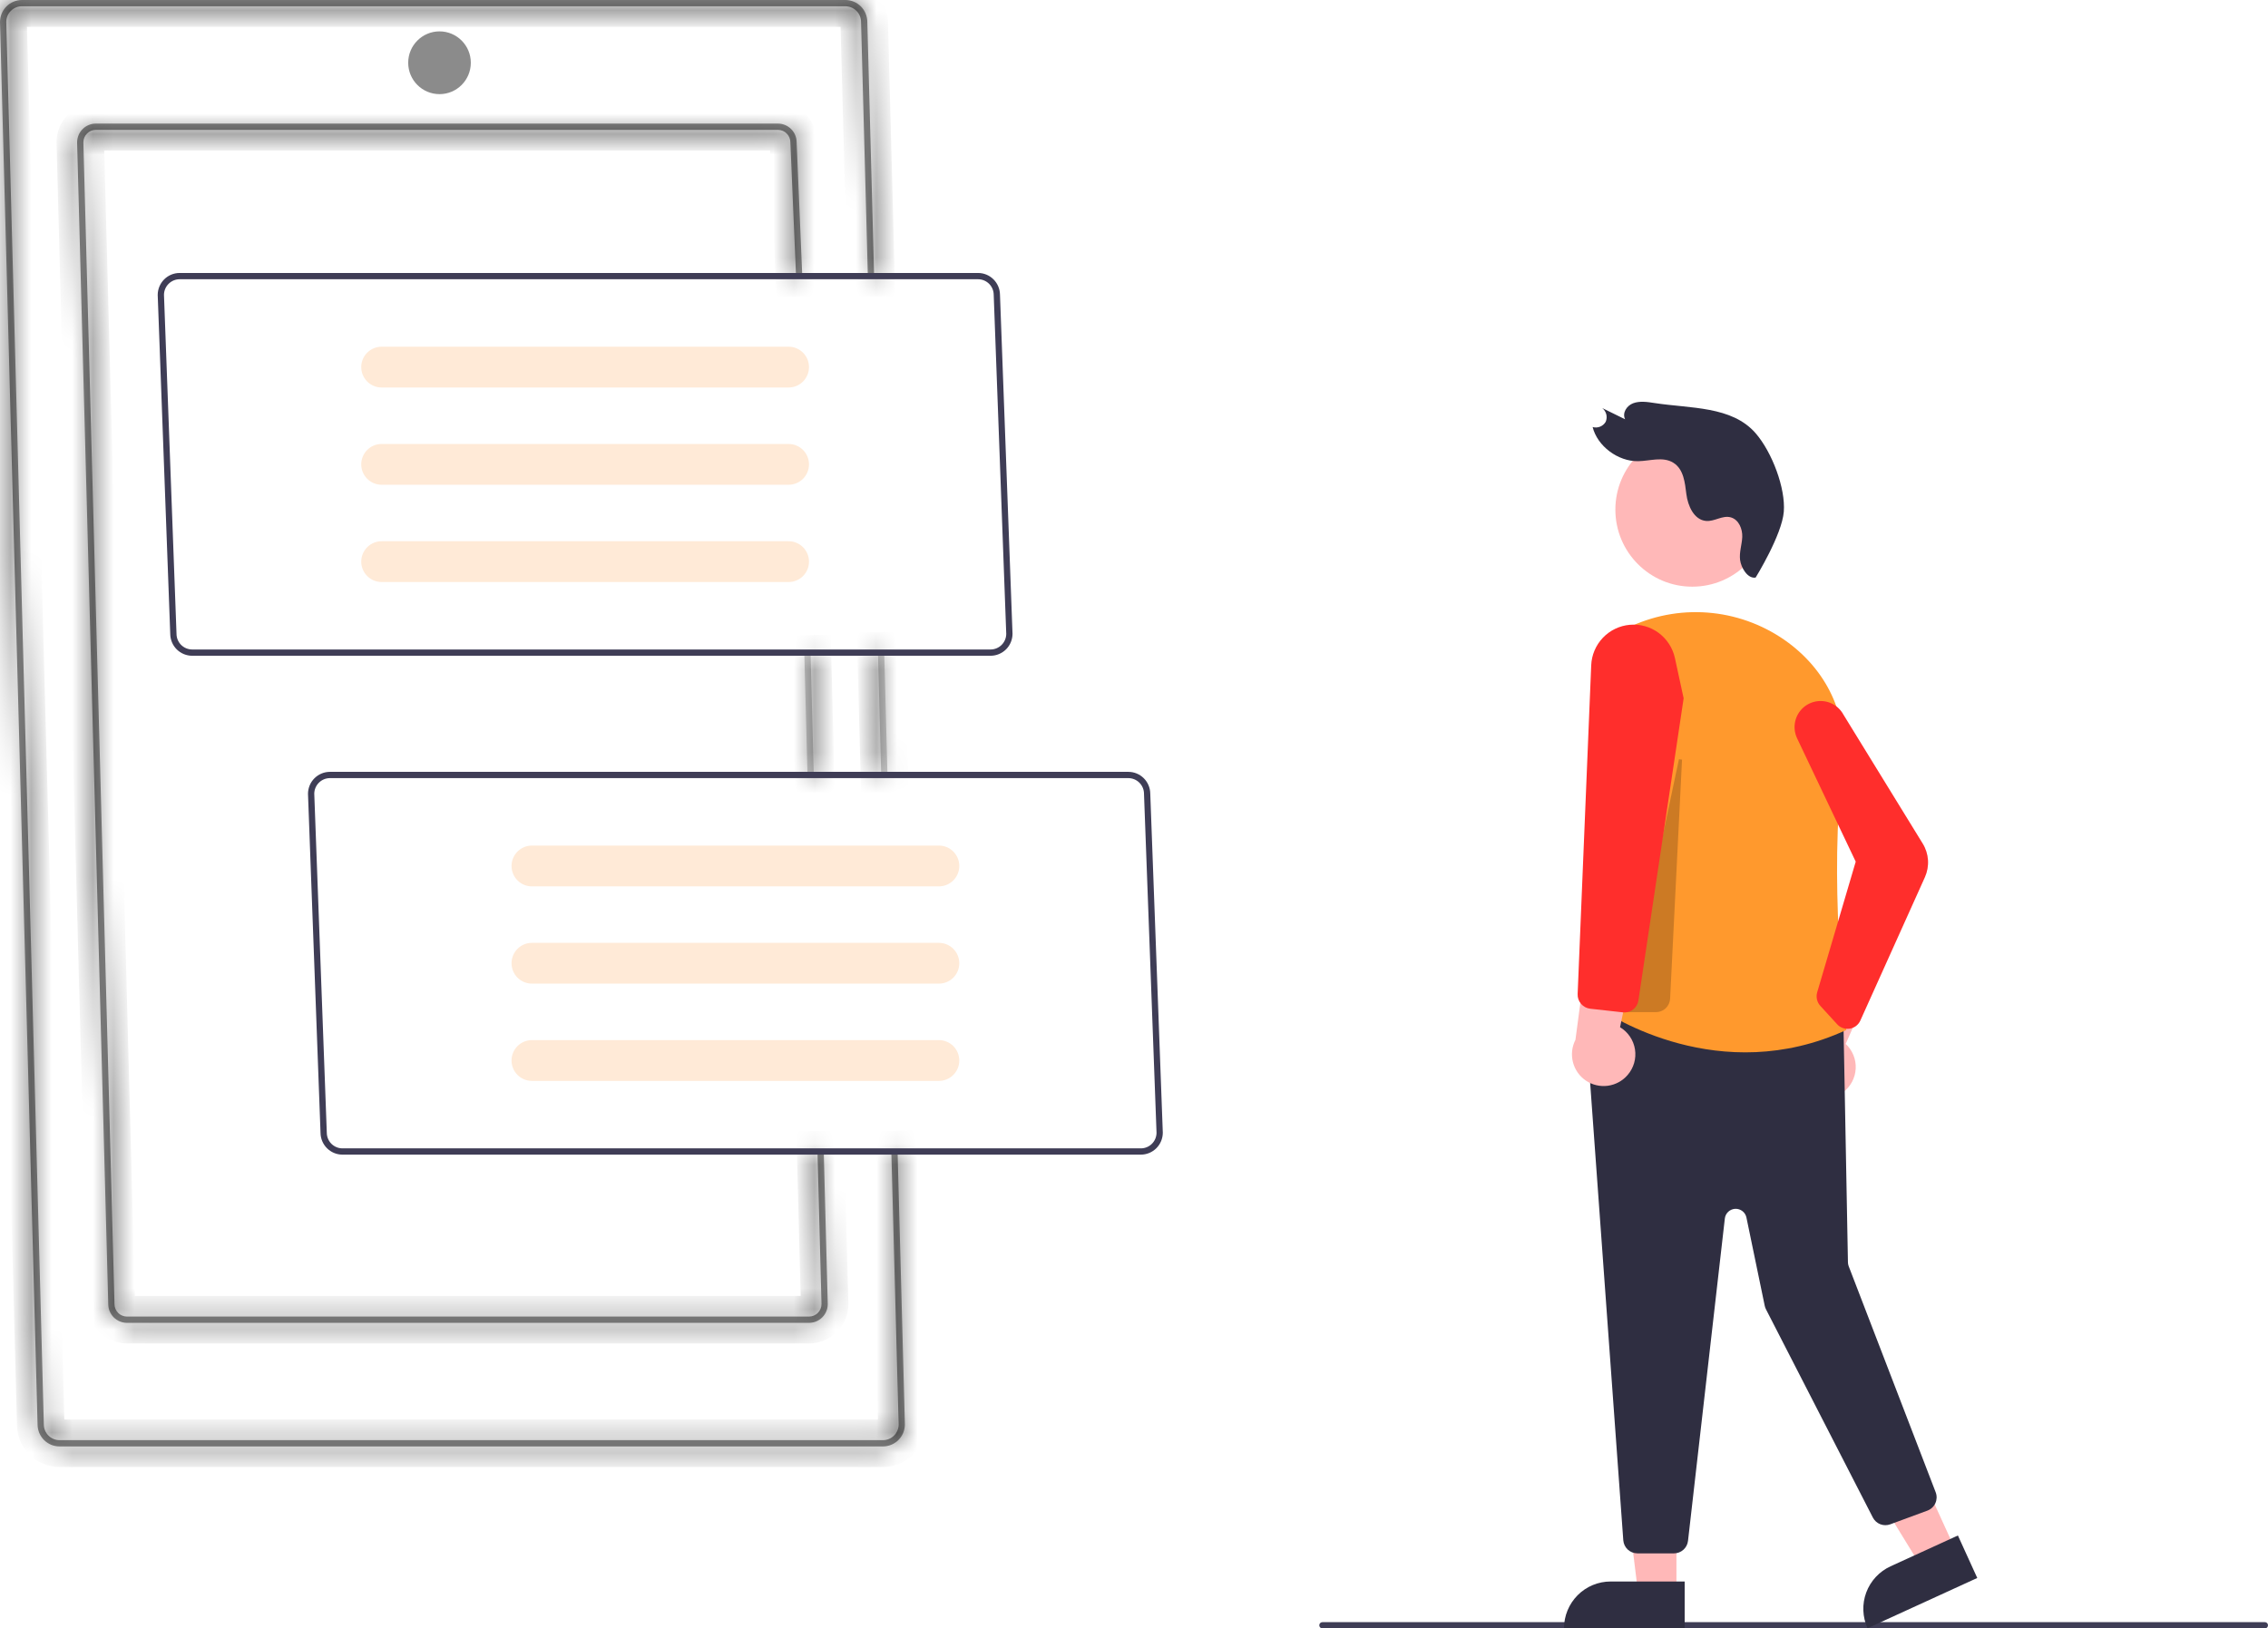 <svg width="110" height="79" viewBox="0 0 110 79" fill="none" xmlns="http://www.w3.org/2000/svg">
<g clip-path="url(#clip0_1_2359)">
<path d="M109.848 79H64.138C64.098 79 64.059 78.984 64.031 78.955C64.002 78.927 63.986 78.888 63.986 78.848C63.986 78.807 64.002 78.769 64.031 78.74C64.059 78.712 64.098 78.696 64.138 78.696H109.848C109.889 78.696 109.927 78.712 109.956 78.74C109.984 78.769 110 78.807 110 78.848C110 78.888 109.984 78.927 109.956 78.955C109.927 78.984 109.889 79 109.848 79Z" fill="#3F3D56"/>
<path d="M81.309 77.257H79.447L78.561 70.059L81.309 70.059L81.309 77.257Z" fill="#FFB8B8"/>
<path d="M78.117 76.724H81.708V78.99H75.856C75.856 78.692 75.915 78.397 76.028 78.123C76.142 77.848 76.309 77.598 76.519 77.387C76.728 77.177 76.978 77.01 77.252 76.896C77.526 76.782 77.82 76.724 78.117 76.724Z" fill="#2F2E41"/>
<path d="M94.818 75.143L93.124 75.918L89.335 69.74L91.834 68.596L94.818 75.143Z" fill="#FFB8B8"/>
<path d="M91.694 75.987L94.96 74.492L95.899 76.553L90.577 78.99C90.454 78.719 90.385 78.427 90.374 78.129C90.363 77.832 90.411 77.535 90.515 77.256C90.619 76.978 90.776 76.722 90.979 76.504C91.181 76.286 91.424 76.111 91.694 75.987Z" fill="#2F2E41"/>
<path d="M89.396 52.987C89.575 52.853 89.721 52.68 89.826 52.483C89.931 52.285 89.991 52.067 90.003 51.844C90.015 51.62 89.977 51.397 89.893 51.19C89.809 50.982 89.681 50.796 89.518 50.643L91.706 45.666L88.926 46.138L87.274 50.792C87.037 51.085 86.915 51.454 86.931 51.83C86.947 52.207 87.101 52.564 87.362 52.834C87.624 53.105 87.976 53.27 88.35 53.298C88.725 53.326 89.097 53.216 89.396 52.987Z" fill="#FFB8B8"/>
<path d="M81.191 75.359H79.412C79.24 75.358 79.074 75.293 78.947 75.175C78.821 75.057 78.744 74.896 78.731 74.724L76.85 48.762C76.842 48.662 76.857 48.563 76.892 48.469C76.927 48.376 76.983 48.292 77.054 48.222C77.125 48.152 77.211 48.099 77.305 48.066C77.398 48.033 77.498 48.021 77.597 48.031L88.795 49.126C88.962 49.142 89.117 49.219 89.23 49.342C89.344 49.466 89.409 49.626 89.412 49.794L89.627 61.246C89.629 61.309 89.641 61.37 89.663 61.428L93.882 72.395C93.915 72.48 93.93 72.571 93.928 72.661C93.925 72.752 93.905 72.841 93.867 72.924C93.83 73.007 93.777 73.082 93.71 73.143C93.644 73.205 93.566 73.253 93.481 73.285L91.679 73.95C91.522 74.008 91.35 74.006 91.194 73.946C91.039 73.885 90.911 73.769 90.835 73.621L85.651 63.518C85.623 63.464 85.602 63.405 85.59 63.344L84.704 59.068C84.679 58.944 84.61 58.833 84.51 58.756C84.41 58.678 84.286 58.639 84.16 58.644C84.034 58.65 83.914 58.701 83.821 58.787C83.729 58.873 83.67 58.99 83.656 59.116L81.87 74.752C81.851 74.919 81.771 75.073 81.646 75.185C81.52 75.297 81.359 75.359 81.191 75.359Z" fill="#2F2E41"/>
<path d="M82.076 28.462C84.136 28.462 85.806 26.788 85.806 24.724C85.806 22.659 84.136 20.985 82.076 20.985C80.017 20.985 78.347 22.659 78.347 24.724C78.347 26.788 80.017 28.462 82.076 28.462Z" fill="#FFB8B8"/>
<path d="M77.559 48.912C78.036 49.242 83.415 52.795 89.547 49.969C89.467 49.283 88.702 42.392 89.371 37.312C89.688 34.902 88.73 32.669 86.744 31.186C85.665 30.384 84.392 29.886 83.057 29.741C81.722 29.596 80.372 29.811 79.147 30.364C79.047 30.409 78.945 30.456 78.843 30.505L77.559 48.912Z" fill="#FF992D"/>
<path d="M89.606 49.912C89.511 49.912 89.417 49.893 89.331 49.854C89.244 49.816 89.166 49.76 89.103 49.69L88.287 48.798C88.207 48.711 88.152 48.604 88.125 48.489C88.099 48.374 88.102 48.254 88.135 48.141L90.004 41.802L87.16 35.817C87.036 35.554 87.005 35.256 87.074 34.973C87.135 34.724 87.269 34.5 87.459 34.33C87.649 34.16 87.887 34.051 88.14 34.019C88.393 33.986 88.65 34.032 88.877 34.148C89.104 34.265 89.29 34.449 89.411 34.674L93.254 40.925C93.404 41.168 93.492 41.444 93.51 41.728C93.528 42.013 93.476 42.298 93.359 42.558L90.229 49.509C90.183 49.612 90.111 49.703 90.022 49.772C89.932 49.84 89.826 49.886 89.714 49.904C89.678 49.909 89.642 49.912 89.606 49.912Z" fill="#FF2E2C"/>
<path opacity="0.2" d="M80.319 49.102H78.829L81.43 36.833L81.58 36.852L81.002 48.451C80.993 48.627 80.917 48.792 80.79 48.913C80.663 49.034 80.495 49.102 80.319 49.102Z" fill="black"/>
<path d="M78.941 52.152C79.088 51.983 79.195 51.784 79.257 51.569C79.319 51.354 79.332 51.128 79.298 50.907C79.263 50.686 79.18 50.476 79.055 50.29C78.93 50.105 78.766 49.949 78.574 49.834L79.684 44.51L77.062 45.55L76.41 50.447C76.239 50.782 76.196 51.169 76.29 51.533C76.384 51.898 76.608 52.216 76.92 52.426C77.232 52.636 77.61 52.724 77.982 52.674C78.355 52.623 78.696 52.438 78.941 52.152Z" fill="#FFB8B8"/>
<path d="M78.791 49.117C78.765 49.117 78.739 49.115 78.714 49.113L77.124 48.936C76.953 48.916 76.795 48.832 76.682 48.7C76.569 48.569 76.51 48.4 76.517 48.227L77.175 32.277C77.195 31.777 77.397 31.301 77.742 30.939C78.087 30.577 78.552 30.354 79.05 30.311C79.548 30.267 80.044 30.407 80.446 30.704C80.848 31.002 81.128 31.435 81.235 31.925L81.658 33.877L81.656 33.891L79.465 48.533C79.441 48.696 79.36 48.844 79.236 48.951C79.112 49.058 78.954 49.117 78.791 49.117Z" fill="#FF2E2C"/>
<path d="M85.15 28.02C84.763 28.086 84.445 27.547 84.396 27.167C84.348 26.787 84.486 26.424 84.501 26.047C84.516 25.67 84.339 25.212 83.948 25.1C83.539 24.983 83.159 25.312 82.74 25.272C82.155 25.217 81.862 24.532 81.791 23.977C81.72 23.423 81.665 22.766 81.159 22.45C80.654 22.135 80.03 22.364 79.45 22.374C78.471 22.39 77.473 21.641 77.244 20.717C77.363 20.752 77.49 20.745 77.605 20.699C77.719 20.653 77.816 20.57 77.878 20.463C77.927 20.349 77.937 20.221 77.907 20.101C77.876 19.98 77.806 19.873 77.709 19.796L78.819 20.341C78.668 20.032 78.897 19.679 79.212 19.562C79.528 19.445 79.895 19.497 80.243 19.552C81.982 19.822 83.996 19.689 85.15 21.018C85.948 21.938 86.606 23.69 86.516 24.823C86.427 25.956 85.15 28.02 85.15 28.02Z" fill="#2F2E41"/>
<mask id="path-15-inside-1_1_2359" fill="white">
<path d="M42.825 70.171H2.885C2.603 70.171 2.333 70.059 2.134 69.859C1.935 69.659 1.823 69.388 1.822 69.106L2.05993e-06 1.07C-0 0.929 0.027 0.791 0.08 0.661C0.134 0.531 0.212 0.413 0.31 0.314C0.409 0.215 0.526 0.136 0.656 0.082C0.785 0.028 0.923 0 1.063 0H41.002C41.284 0 41.554 0.113 41.754 0.312C41.953 0.512 42.065 0.783 42.066 1.066L42.396 13.391L42.092 13.399L41.762 1.07C41.762 0.969 41.743 0.87 41.705 0.777C41.667 0.685 41.611 0.6 41.54 0.529C41.47 0.458 41.386 0.402 41.294 0.363C41.201 0.325 41.102 0.305 41.002 0.304H1.063C0.862 0.305 0.669 0.385 0.526 0.528C0.384 0.67 0.304 0.864 0.304 1.066L2.126 69.102C2.126 69.202 2.145 69.301 2.183 69.394C2.221 69.487 2.277 69.571 2.347 69.642C2.418 69.713 2.502 69.77 2.594 69.808C2.686 69.847 2.785 69.867 2.885 69.867H42.825C43.026 69.867 43.219 69.787 43.361 69.644C43.504 69.501 43.584 69.308 43.584 69.106L43.23 55.867L43.533 55.859L43.888 69.102C43.888 69.242 43.861 69.381 43.807 69.511C43.754 69.64 43.676 69.758 43.577 69.857C43.479 69.957 43.361 70.035 43.232 70.089C43.103 70.143 42.965 70.171 42.825 70.171Z"/>
</mask>
<path d="M42.825 70.171H2.885C2.603 70.171 2.333 70.059 2.134 69.859C1.935 69.659 1.823 69.388 1.822 69.106L2.05993e-06 1.07C-0 0.929 0.027 0.791 0.08 0.661C0.134 0.531 0.212 0.413 0.31 0.314C0.409 0.215 0.526 0.136 0.656 0.082C0.785 0.028 0.923 0 1.063 0H41.002C41.284 0 41.554 0.113 41.754 0.312C41.953 0.512 42.065 0.783 42.066 1.066L42.396 13.391L42.092 13.399L41.762 1.07C41.762 0.969 41.743 0.87 41.705 0.777C41.667 0.685 41.611 0.6 41.54 0.529C41.47 0.458 41.386 0.402 41.294 0.363C41.201 0.325 41.102 0.305 41.002 0.304H1.063C0.862 0.305 0.669 0.385 0.526 0.528C0.384 0.67 0.304 0.864 0.304 1.066L2.126 69.102C2.126 69.202 2.145 69.301 2.183 69.394C2.221 69.487 2.277 69.571 2.347 69.642C2.418 69.713 2.502 69.77 2.594 69.808C2.686 69.847 2.785 69.867 2.885 69.867H42.825C43.026 69.867 43.219 69.787 43.361 69.644C43.504 69.501 43.584 69.308 43.584 69.106L43.23 55.867L43.533 55.859L43.888 69.102C43.888 69.242 43.861 69.381 43.807 69.511C43.754 69.64 43.676 69.758 43.577 69.857C43.479 69.957 43.361 70.035 43.232 70.089C43.103 70.143 42.965 70.171 42.825 70.171Z" fill="#8B8B8B"/>
<path d="M42.825 70.171V71.171H42.827L42.825 70.171ZM2.885 70.171L2.884 71.171H2.885V70.171ZM1.822 69.106L2.822 69.105L2.822 69.092L2.822 69.079L1.822 69.106ZM2.05993e-06 1.07L-1 1.072L-1 1.084L-1 1.096L2.05993e-06 1.07ZM1.063 0V-1L1.061 -1L1.063 0ZM41.002 0L41.004 -1H41.002V0ZM42.066 1.066L41.066 1.067L41.066 1.079L41.066 1.092L42.066 1.066ZM42.396 13.391L42.423 14.39L43.422 14.364L43.395 13.364L42.396 13.391ZM42.092 13.399L41.092 13.426L41.119 14.426L42.119 14.399L42.092 13.399ZM41.762 1.07L40.762 1.067L40.762 1.081L40.762 1.096L41.762 1.07ZM41.002 0.304L41.005 -0.696H41.002V0.304ZM1.063 0.304V-0.696L1.062 -0.696L1.063 0.304ZM0.304 1.066L-0.696 1.064L-0.696 1.078L-0.696 1.092L0.304 1.066ZM2.126 69.102L3.126 69.105L3.126 69.09L3.126 69.075L2.126 69.102ZM2.885 69.867L2.883 70.867H2.885V69.867ZM42.825 69.867V70.867H42.826L42.825 69.867ZM43.584 69.106L44.584 69.107L44.584 69.093L44.584 69.079L43.584 69.106ZM43.23 55.867L43.203 54.868L42.203 54.895L42.23 55.894L43.23 55.867ZM43.533 55.859L44.533 55.832L44.506 54.833L43.506 54.859L43.533 55.859ZM43.888 69.102L44.888 69.1L44.888 69.088L44.887 69.075L43.888 69.102ZM42.825 69.171H2.885V71.171H42.825V69.171ZM2.886 69.171C2.87 69.171 2.854 69.165 2.842 69.153L1.426 70.565C1.812 70.953 2.337 71.171 2.884 71.171L2.886 69.171ZM2.842 69.153C2.83 69.141 2.822 69.123 2.822 69.105L0.822 69.107C0.823 69.654 1.04 70.178 1.426 70.565L2.842 69.153ZM2.822 69.079L1 1.043L-1 1.096L0.823 69.133L2.822 69.079ZM1 1.068C1 1.058 1.002 1.049 1.005 1.041L-0.845 0.281C-0.948 0.532 -1.001 0.8 -1 1.072L1 1.068ZM1.005 1.041C1.009 1.033 1.014 1.025 1.02 1.019L-0.399 -0.391C-0.59 -0.198 -0.742 0.03 -0.845 0.281L1.005 1.041ZM1.02 1.019C1.026 1.013 1.033 1.008 1.041 1.005L0.27 -0.841C0.02 -0.736 -0.208 -0.583 -0.399 -0.391L1.02 1.019ZM1.041 1.005C1.048 1.002 1.057 1 1.065 1L1.061 -1C0.79 -0.999 0.521 -0.945 0.27 -0.841L1.041 1.005ZM1.063 1H41.002V-1H1.063V1ZM41.001 1C41.018 1 41.034 1.006 41.046 1.019L42.462 -0.394C42.075 -0.781 41.551 -0.999 41.004 -1L41.001 1ZM41.046 1.019C41.058 1.031 41.065 1.048 41.066 1.067L43.066 1.064C43.065 0.518 42.848 -0.007 42.462 -0.394L41.046 1.019ZM41.066 1.092L41.396 13.418L43.395 13.364L43.065 1.039L41.066 1.092ZM42.369 12.391L42.065 12.399L42.119 14.399L42.423 14.39L42.369 12.391ZM43.092 13.372L42.761 1.043L40.762 1.096L41.092 13.426L43.092 13.372ZM42.762 1.073C42.763 0.841 42.718 0.612 42.63 0.398L40.779 1.157C40.768 1.128 40.762 1.097 40.762 1.067L42.762 1.073ZM42.63 0.398C42.542 0.184 42.413 -0.011 42.25 -0.175L40.831 1.234C40.809 1.212 40.791 1.185 40.779 1.157L42.63 0.398ZM42.25 -0.175C42.087 -0.339 41.893 -0.47 41.679 -0.559L40.908 1.286C40.879 1.274 40.852 1.256 40.831 1.234L42.25 -0.175ZM41.679 -0.559C41.466 -0.649 41.236 -0.695 41.005 -0.696L41 1.304C40.968 1.304 40.937 1.298 40.908 1.286L41.679 -0.559ZM41.002 -0.696H1.063V1.304H41.002V-0.696ZM1.062 -0.696C0.595 -0.695 0.148 -0.509 -0.182 -0.179L1.234 1.234C1.19 1.279 1.128 1.304 1.064 1.304L1.062 -0.696ZM-0.182 -0.179C-0.511 0.151 -0.696 0.599 -0.696 1.064L1.304 1.067C1.304 1.129 1.279 1.189 1.234 1.234L-0.182 -0.179ZM-0.696 1.092L1.126 69.129L3.126 69.075L1.303 1.039L-0.696 1.092ZM1.126 69.099C1.125 69.33 1.17 69.559 1.258 69.773L3.108 69.015C3.12 69.043 3.126 69.074 3.126 69.105L1.126 69.099ZM1.258 69.773C1.346 69.987 1.475 70.182 1.638 70.347L3.057 68.938C3.079 68.96 3.097 68.986 3.108 69.015L1.258 69.773ZM1.638 70.347C1.801 70.511 1.995 70.641 2.208 70.731L2.98 68.886C3.009 68.898 3.035 68.916 3.057 68.938L1.638 70.347ZM2.208 70.731C2.422 70.82 2.651 70.867 2.883 70.867L2.888 68.867C2.919 68.867 2.951 68.874 2.98 68.886L2.208 70.731ZM2.885 70.867H42.825V68.867H2.885V70.867ZM42.826 70.867C43.293 70.867 43.74 70.68 44.069 70.35L42.654 68.938C42.698 68.893 42.759 68.867 42.824 68.867L42.826 70.867ZM44.069 70.35C44.399 70.02 44.584 69.573 44.584 69.107L42.584 69.105C42.584 69.043 42.609 68.982 42.654 68.938L44.069 70.35ZM44.584 69.079L44.229 55.84L42.23 55.894L42.584 69.133L44.584 69.079ZM43.256 56.867L43.56 56.859L43.506 54.859L43.203 54.868L43.256 56.867ZM42.533 55.886L42.888 69.129L44.887 69.075L44.533 55.832L42.533 55.886ZM42.888 69.104C42.888 69.113 42.886 69.122 42.883 69.13L44.732 69.891C44.836 69.64 44.888 69.371 44.888 69.1L42.888 69.104ZM42.883 69.13C42.879 69.139 42.874 69.146 42.868 69.152L44.287 70.562C44.478 70.37 44.629 70.142 44.732 69.891L42.883 69.13ZM42.868 69.152C42.862 69.159 42.855 69.163 42.847 69.167L43.617 71.012C43.868 70.908 44.095 70.755 44.287 70.562L42.868 69.152ZM42.847 69.167C42.839 69.17 42.831 69.171 42.823 69.171L42.827 71.171C43.098 71.171 43.367 71.117 43.617 71.012L42.847 69.167Z" fill="black" mask="url(#path-15-inside-1_1_2359)"/>
<mask id="path-17-inside-2_1_2359" fill="white">
<path d="M42.885 31.657L42.581 31.665L42.737 37.508L43.041 37.5L42.885 31.657Z"/>
</mask>
<path d="M42.885 31.657L42.581 31.665L42.737 37.508L43.041 37.5L42.885 31.657Z" fill="#CCCCCC"/>
<path d="M42.581 31.665L42.554 30.665L41.555 30.692L41.581 31.692L42.581 31.665ZM42.885 31.657L43.884 31.63L43.858 30.63L42.858 30.657L42.885 31.657ZM43.041 37.5L43.068 38.499L44.068 38.472L44.041 37.473L43.041 37.5ZM42.737 37.508L41.738 37.535L41.765 38.535L42.764 38.508L42.737 37.508ZM42.608 32.665L42.911 32.657L42.858 30.657L42.554 30.665L42.608 32.665ZM41.885 31.684L42.042 37.527L44.041 37.473L43.884 31.63L41.885 31.684ZM43.014 36.5L42.711 36.508L42.764 38.508L43.068 38.499L43.014 36.5ZM43.737 37.481L43.581 31.638L41.581 31.692L41.738 37.535L43.737 37.481Z" fill="black" mask="url(#path-17-inside-2_1_2359)"/>
<mask id="path-19-inside-3_1_2359" fill="white">
<path d="M39.241 64.176H6.156C5.916 64.175 5.686 64.079 5.516 63.909C5.346 63.739 5.25 63.508 5.25 63.267L3.74 6.909C3.74 6.789 3.763 6.671 3.809 6.56C3.854 6.449 3.921 6.349 4.005 6.264C4.089 6.179 4.189 6.112 4.299 6.066C4.409 6.02 4.527 5.996 4.647 5.996H37.731C37.971 5.996 38.202 6.092 38.372 6.262C38.542 6.433 38.638 6.664 38.638 6.905L38.911 13.389L38.608 13.401L38.334 6.911C38.335 6.831 38.32 6.752 38.289 6.678C38.26 6.604 38.215 6.537 38.159 6.48C38.103 6.423 38.036 6.378 37.963 6.347C37.89 6.317 37.811 6.301 37.731 6.3H4.647C4.487 6.3 4.334 6.364 4.221 6.478C4.108 6.591 4.044 6.744 4.044 6.905L5.553 63.263C5.553 63.342 5.568 63.421 5.599 63.495C5.629 63.569 5.673 63.636 5.729 63.692C5.785 63.749 5.852 63.794 5.925 63.824C5.998 63.855 6.077 63.871 6.156 63.871H39.241C39.401 63.871 39.554 63.807 39.667 63.694C39.78 63.581 39.843 63.427 39.844 63.267L39.648 55.867L39.952 55.859L40.147 63.263C40.148 63.382 40.124 63.501 40.079 63.611C40.034 63.722 39.967 63.823 39.883 63.907C39.798 63.992 39.699 64.059 39.588 64.106C39.478 64.151 39.36 64.175 39.241 64.176Z"/>
</mask>
<path d="M39.241 64.176H6.156C5.916 64.175 5.686 64.079 5.516 63.909C5.346 63.739 5.25 63.508 5.25 63.267L3.74 6.909C3.74 6.789 3.763 6.671 3.809 6.56C3.854 6.449 3.921 6.349 4.005 6.264C4.089 6.179 4.189 6.112 4.299 6.066C4.409 6.02 4.527 5.996 4.647 5.996H37.731C37.971 5.996 38.202 6.092 38.372 6.262C38.542 6.433 38.638 6.664 38.638 6.905L38.911 13.389L38.608 13.401L38.334 6.911C38.335 6.831 38.32 6.752 38.289 6.678C38.26 6.604 38.215 6.537 38.159 6.48C38.103 6.423 38.036 6.378 37.963 6.347C37.89 6.317 37.811 6.301 37.731 6.3H4.647C4.487 6.3 4.334 6.364 4.221 6.478C4.108 6.591 4.044 6.744 4.044 6.905L5.553 63.263C5.553 63.342 5.568 63.421 5.599 63.495C5.629 63.569 5.673 63.636 5.729 63.692C5.785 63.749 5.852 63.794 5.925 63.824C5.998 63.855 6.077 63.871 6.156 63.871H39.241C39.401 63.871 39.554 63.807 39.667 63.694C39.78 63.581 39.843 63.427 39.844 63.267L39.648 55.867L39.952 55.859L40.147 63.263C40.148 63.382 40.124 63.501 40.079 63.611C40.034 63.722 39.967 63.823 39.883 63.907C39.798 63.992 39.699 64.059 39.588 64.106C39.478 64.151 39.36 64.175 39.241 64.176Z" fill="#8B8B8B"/>
<path d="M39.241 64.176V65.176L39.243 65.176L39.241 64.176ZM6.156 64.176L6.155 65.176H6.156V64.176ZM5.25 63.267L6.25 63.266L6.25 63.253L6.249 63.24L5.25 63.267ZM3.74 6.909L2.74 6.911L2.74 6.923L2.741 6.935L3.74 6.909ZM4.647 5.996V4.996L4.645 4.996L4.647 5.996ZM37.731 5.996L37.732 4.996H37.731V5.996ZM38.638 6.905L37.638 6.906L37.638 6.926L37.639 6.947L38.638 6.905ZM38.911 13.389L38.953 14.388L39.952 14.346L39.91 13.346L38.911 13.389ZM38.608 13.401L37.609 13.444L37.651 14.443L38.65 14.4L38.608 13.401ZM38.334 6.911L37.334 6.904L37.334 6.929L37.335 6.953L38.334 6.911ZM37.731 6.3L37.735 5.3H37.731V6.3ZM4.647 6.3V5.3L4.646 5.3L4.647 6.3ZM4.044 6.905L3.044 6.903L3.044 6.917L3.044 6.931L4.044 6.905ZM5.553 63.263L6.553 63.267L6.553 63.251L6.553 63.236L5.553 63.263ZM6.156 63.871L6.154 64.871H6.156V63.871ZM39.241 63.871V64.871H39.242L39.241 63.871ZM39.844 63.267L40.844 63.268L40.844 63.254L40.843 63.24L39.844 63.267ZM39.648 55.867L39.622 54.867L38.622 54.894L38.648 55.894L39.648 55.867ZM39.952 55.859L40.951 55.833L40.925 54.833L39.925 54.859L39.952 55.859ZM40.147 63.263L41.147 63.26L41.147 63.248L41.147 63.236L40.147 63.263ZM39.241 63.176H6.156V65.176H39.241V63.176ZM6.158 63.176C6.183 63.176 6.206 63.186 6.224 63.203L4.808 64.615C5.165 64.973 5.649 65.175 6.155 65.176L6.158 63.176ZM6.224 63.203C6.241 63.22 6.25 63.243 6.25 63.266L4.25 63.268C4.25 63.773 4.451 64.258 4.808 64.615L6.224 63.203ZM6.249 63.24L4.74 6.882L2.741 6.935L4.25 63.294L6.249 63.24ZM4.74 6.906C4.74 6.918 4.738 6.929 4.734 6.94L2.883 6.18C2.788 6.412 2.74 6.661 2.74 6.911L4.74 6.906ZM4.734 6.94C4.729 6.95 4.723 6.96 4.714 6.969L3.295 5.559C3.119 5.737 2.979 5.948 2.883 6.18L4.734 6.94ZM4.714 6.969C4.706 6.977 4.696 6.984 4.685 6.989L3.914 5.143C3.682 5.24 3.472 5.381 3.295 5.559L4.714 6.969ZM4.685 6.989C4.673 6.993 4.661 6.996 4.649 6.996L4.645 4.996C4.394 4.996 4.145 5.046 3.914 5.143L4.685 6.989ZM4.647 6.996H37.731V4.996H4.647V6.996ZM37.73 6.996C37.705 6.996 37.681 6.986 37.664 6.969L39.08 5.556C38.723 5.198 38.238 4.996 37.732 4.996L37.73 6.996ZM37.664 6.969C37.647 6.952 37.638 6.929 37.638 6.906L39.638 6.903C39.637 6.398 39.437 5.914 39.08 5.556L37.664 6.969ZM37.639 6.947L37.912 13.431L39.91 13.346L39.637 6.862L37.639 6.947ZM38.869 12.389L38.566 12.402L38.65 14.4L38.953 14.388L38.869 12.389ZM39.607 13.359L39.333 6.869L37.335 6.953L37.609 13.444L39.607 13.359ZM39.334 6.918C39.336 6.707 39.295 6.497 39.216 6.302L37.363 7.055C37.344 7.007 37.334 6.956 37.334 6.904L39.334 6.918ZM39.216 6.302C39.136 6.106 39.019 5.928 38.871 5.778L37.448 7.183C37.411 7.146 37.383 7.102 37.363 7.055L39.216 6.302ZM38.871 5.778C38.722 5.627 38.545 5.508 38.35 5.426L37.576 7.269C37.528 7.249 37.484 7.22 37.448 7.183L38.871 5.778ZM38.35 5.426C38.156 5.344 37.946 5.301 37.735 5.3L37.728 7.3C37.675 7.3 37.624 7.29 37.576 7.269L38.35 5.426ZM37.731 5.3H4.647V7.3H37.731V5.3ZM4.646 5.3C4.22 5.301 3.813 5.47 3.513 5.771L4.929 7.184C4.855 7.258 4.754 7.3 4.648 7.3L4.646 5.3ZM3.513 5.771C3.213 6.072 3.044 6.479 3.044 6.903L5.044 6.906C5.044 7.01 5.003 7.11 4.929 7.184L3.513 5.771ZM3.044 6.931L4.554 63.289L6.553 63.236L5.044 6.878L3.044 6.931ZM4.553 63.259C4.553 63.469 4.593 63.678 4.673 63.874L6.524 63.117C6.544 63.164 6.554 63.215 6.553 63.267L4.553 63.259ZM4.673 63.874C4.753 64.069 4.87 64.246 5.019 64.396L6.439 62.988C6.476 63.025 6.505 63.069 6.524 63.117L4.673 63.874ZM5.019 64.396C5.167 64.546 5.344 64.665 5.539 64.747L6.311 62.902C6.359 62.922 6.403 62.952 6.439 62.988L5.019 64.396ZM5.539 64.747C5.734 64.828 5.943 64.871 6.154 64.871L6.159 62.871C6.211 62.871 6.263 62.882 6.311 62.902L5.539 64.747ZM6.156 64.871H39.241V62.871H6.156V64.871ZM39.242 64.871C39.667 64.871 40.075 64.701 40.375 64.4L38.959 62.988C39.033 62.913 39.134 62.871 39.24 62.871L39.242 64.871ZM40.375 64.4C40.675 64.1 40.843 63.692 40.844 63.268L38.844 63.266C38.844 63.162 38.885 63.062 38.959 62.988L40.375 64.4ZM40.843 63.24L40.648 55.841L38.648 55.894L38.844 63.293L40.843 63.24ZM39.675 56.867L39.978 56.859L39.925 54.859L39.622 54.867L39.675 56.867ZM38.952 55.886L39.148 63.289L41.147 63.236L40.951 55.833L38.952 55.886ZM39.147 63.265C39.147 63.254 39.15 63.242 39.154 63.232L41.004 63.991C41.099 63.759 41.148 63.511 41.147 63.26L39.147 63.265ZM39.154 63.232C39.158 63.221 39.165 63.211 39.173 63.203L40.592 64.612C40.769 64.434 40.909 64.223 41.004 63.991L39.154 63.232ZM39.173 63.203C39.182 63.194 39.192 63.188 39.203 63.183L39.974 65.028C40.205 64.932 40.415 64.79 40.592 64.612L39.173 63.203ZM39.203 63.183C39.214 63.178 39.226 63.176 39.239 63.176L39.243 65.176C39.494 65.175 39.742 65.125 39.974 65.028L39.203 63.183Z" fill="black" mask="url(#path-19-inside-3_1_2359)"/>
<mask id="path-21-inside-4_1_2359" fill="white">
<path d="M39.316 31.809L39.013 31.817L39.165 37.601L39.469 37.593L39.316 31.809Z"/>
</mask>
<path d="M39.316 31.809L39.013 31.817L39.165 37.601L39.469 37.593L39.316 31.809Z" fill="#CCCCCC"/>
<path d="M39.013 31.817L38.986 30.817L37.987 30.844L38.013 31.844L39.013 31.817ZM39.316 31.809L40.316 31.783L40.29 30.783L39.29 30.809L39.316 31.809ZM39.469 37.593L39.495 38.593L40.495 38.566L40.469 37.567L39.469 37.593ZM39.165 37.601L38.166 37.628L38.192 38.627L39.192 38.601L39.165 37.601ZM39.039 32.817L39.343 32.809L39.29 30.809L38.986 30.817L39.039 32.817ZM38.317 31.836L38.469 37.62L40.469 37.567L40.316 31.783L38.317 31.836ZM39.443 36.594L39.139 36.602L39.192 38.601L39.495 38.593L39.443 36.594ZM40.165 37.575L40.012 31.791L38.013 31.844L38.166 37.628L40.165 37.575Z" fill="black" mask="url(#path-21-inside-4_1_2359)"/>
<path d="M48.044 31.813H9.32C9.04 31.813 8.771 31.701 8.572 31.504C8.373 31.306 8.26 31.037 8.257 30.756L7.649 14.308C7.65 14.026 7.762 13.755 7.961 13.555C8.16 13.355 8.431 13.243 8.712 13.243H47.437C47.717 13.243 47.986 13.354 48.185 13.552C48.384 13.75 48.497 14.018 48.5 14.299L49.108 30.747C49.107 31.03 48.995 31.301 48.796 31.501C48.596 31.7 48.326 31.813 48.044 31.813ZM7.953 14.3L8.561 30.747C8.561 30.949 8.641 31.143 8.783 31.285C8.926 31.428 9.119 31.508 9.32 31.509H48.044C48.244 31.508 48.436 31.429 48.578 31.288C48.72 31.147 48.801 30.956 48.804 30.756L48.196 14.308C48.196 14.106 48.116 13.913 47.974 13.77C47.831 13.628 47.638 13.547 47.437 13.547H8.712C8.513 13.547 8.321 13.627 8.179 13.768C8.037 13.908 7.956 14.1 7.953 14.3Z" fill="#3F3D56"/>
<path d="M55.334 56.015H16.609C16.329 56.015 16.06 55.904 15.861 55.706C15.662 55.508 15.549 55.24 15.546 54.959L14.938 38.511C14.939 38.228 15.051 37.957 15.25 37.758C15.45 37.558 15.72 37.445 16.002 37.445H54.726C55.006 37.445 55.275 37.556 55.474 37.754C55.673 37.952 55.786 38.221 55.789 38.502L56.397 54.95C56.396 55.232 56.284 55.503 56.085 55.703C55.886 55.903 55.615 56.015 55.334 56.015ZM15.242 38.503L15.85 54.95C15.85 55.152 15.93 55.345 16.072 55.488C16.215 55.63 16.408 55.711 16.609 55.711H55.334C55.533 55.711 55.725 55.632 55.867 55.491C56.01 55.35 56.09 55.158 56.093 54.958L55.485 38.511C55.485 38.309 55.405 38.115 55.263 37.973C55.12 37.83 54.927 37.75 54.726 37.749H16.002C15.802 37.75 15.61 37.829 15.468 37.97C15.326 38.111 15.245 38.302 15.242 38.503Z" fill="#3F3D56"/>
<path d="M25.797 41.022C25.535 41.022 25.284 41.127 25.099 41.312C24.914 41.498 24.81 41.749 24.81 42.012C24.81 42.274 24.914 42.526 25.099 42.711C25.284 42.897 25.535 43.001 25.797 43.001H45.539C45.8 43.001 46.051 42.897 46.237 42.711C46.422 42.526 46.526 42.274 46.526 42.012C46.526 41.749 46.422 41.498 46.237 41.312C46.051 41.127 45.8 41.022 45.539 41.022H25.797Z" fill="#FFEAD7"/>
<path d="M25.797 45.741C25.535 45.741 25.284 45.845 25.099 46.031C24.914 46.216 24.81 46.468 24.81 46.73C24.81 46.992 24.914 47.244 25.099 47.43C25.284 47.615 25.535 47.719 25.797 47.719H45.539C45.8 47.719 46.051 47.615 46.237 47.43C46.422 47.244 46.526 46.992 46.526 46.73C46.526 46.468 46.422 46.216 46.237 46.031C46.051 45.845 45.8 45.741 45.539 45.741H25.797Z" fill="#FFEAD7"/>
<path d="M25.797 50.459C25.535 50.459 25.284 50.564 25.099 50.749C24.914 50.935 24.81 51.187 24.81 51.449C24.81 51.711 24.914 51.963 25.099 52.148C25.284 52.334 25.535 52.438 25.797 52.438H45.539C45.8 52.438 46.051 52.334 46.237 52.148C46.422 51.963 46.526 51.711 46.526 51.449C46.526 51.187 46.422 50.935 46.237 50.749C46.051 50.564 45.8 50.459 45.539 50.459H25.797Z" fill="#FFEAD7"/>
<path d="M18.508 16.82C18.246 16.82 17.995 16.924 17.81 17.11C17.625 17.295 17.52 17.547 17.52 17.809C17.52 18.072 17.625 18.323 17.81 18.509C17.995 18.694 18.246 18.799 18.508 18.799H38.249C38.511 18.799 38.762 18.694 38.947 18.509C39.133 18.323 39.237 18.072 39.237 17.809C39.237 17.547 39.133 17.295 38.947 17.11C38.762 16.924 38.511 16.82 38.249 16.82H18.508Z" fill="#FFEAD7"/>
<path d="M18.508 21.539C18.246 21.539 17.995 21.643 17.81 21.828C17.625 22.014 17.52 22.266 17.52 22.528C17.52 22.79 17.625 23.042 17.81 23.228C17.995 23.413 18.246 23.517 18.508 23.517H38.249C38.511 23.517 38.762 23.413 38.947 23.228C39.133 23.042 39.237 22.79 39.237 22.528C39.237 22.266 39.133 22.014 38.947 21.828C38.762 21.643 38.511 21.539 38.249 21.539H18.508Z" fill="#FFEAD7"/>
<path d="M18.508 26.257C18.246 26.257 17.995 26.362 17.81 26.547C17.625 26.733 17.52 26.984 17.52 27.247C17.52 27.509 17.625 27.761 17.81 27.946C17.995 28.132 18.246 28.236 18.508 28.236H38.249C38.511 28.236 38.762 28.132 38.947 27.946C39.133 27.761 39.237 27.509 39.237 27.247C39.237 26.984 39.133 26.733 38.947 26.547C38.762 26.362 38.511 26.257 38.249 26.257H18.508Z" fill="#FFEAD7"/>
<path d="M21.317 4.567C22.155 4.567 22.835 3.885 22.835 3.044C22.835 2.204 22.155 1.522 21.317 1.522C20.478 1.522 19.798 2.204 19.798 3.044C19.798 3.885 20.478 4.567 21.317 4.567Z" fill="#8B8B8B"/>
</g>
<defs>
<clipPath id="clip0_1_2359">
<rect width="110" height="79" fill="white"/>
</clipPath>
</defs>
</svg>
